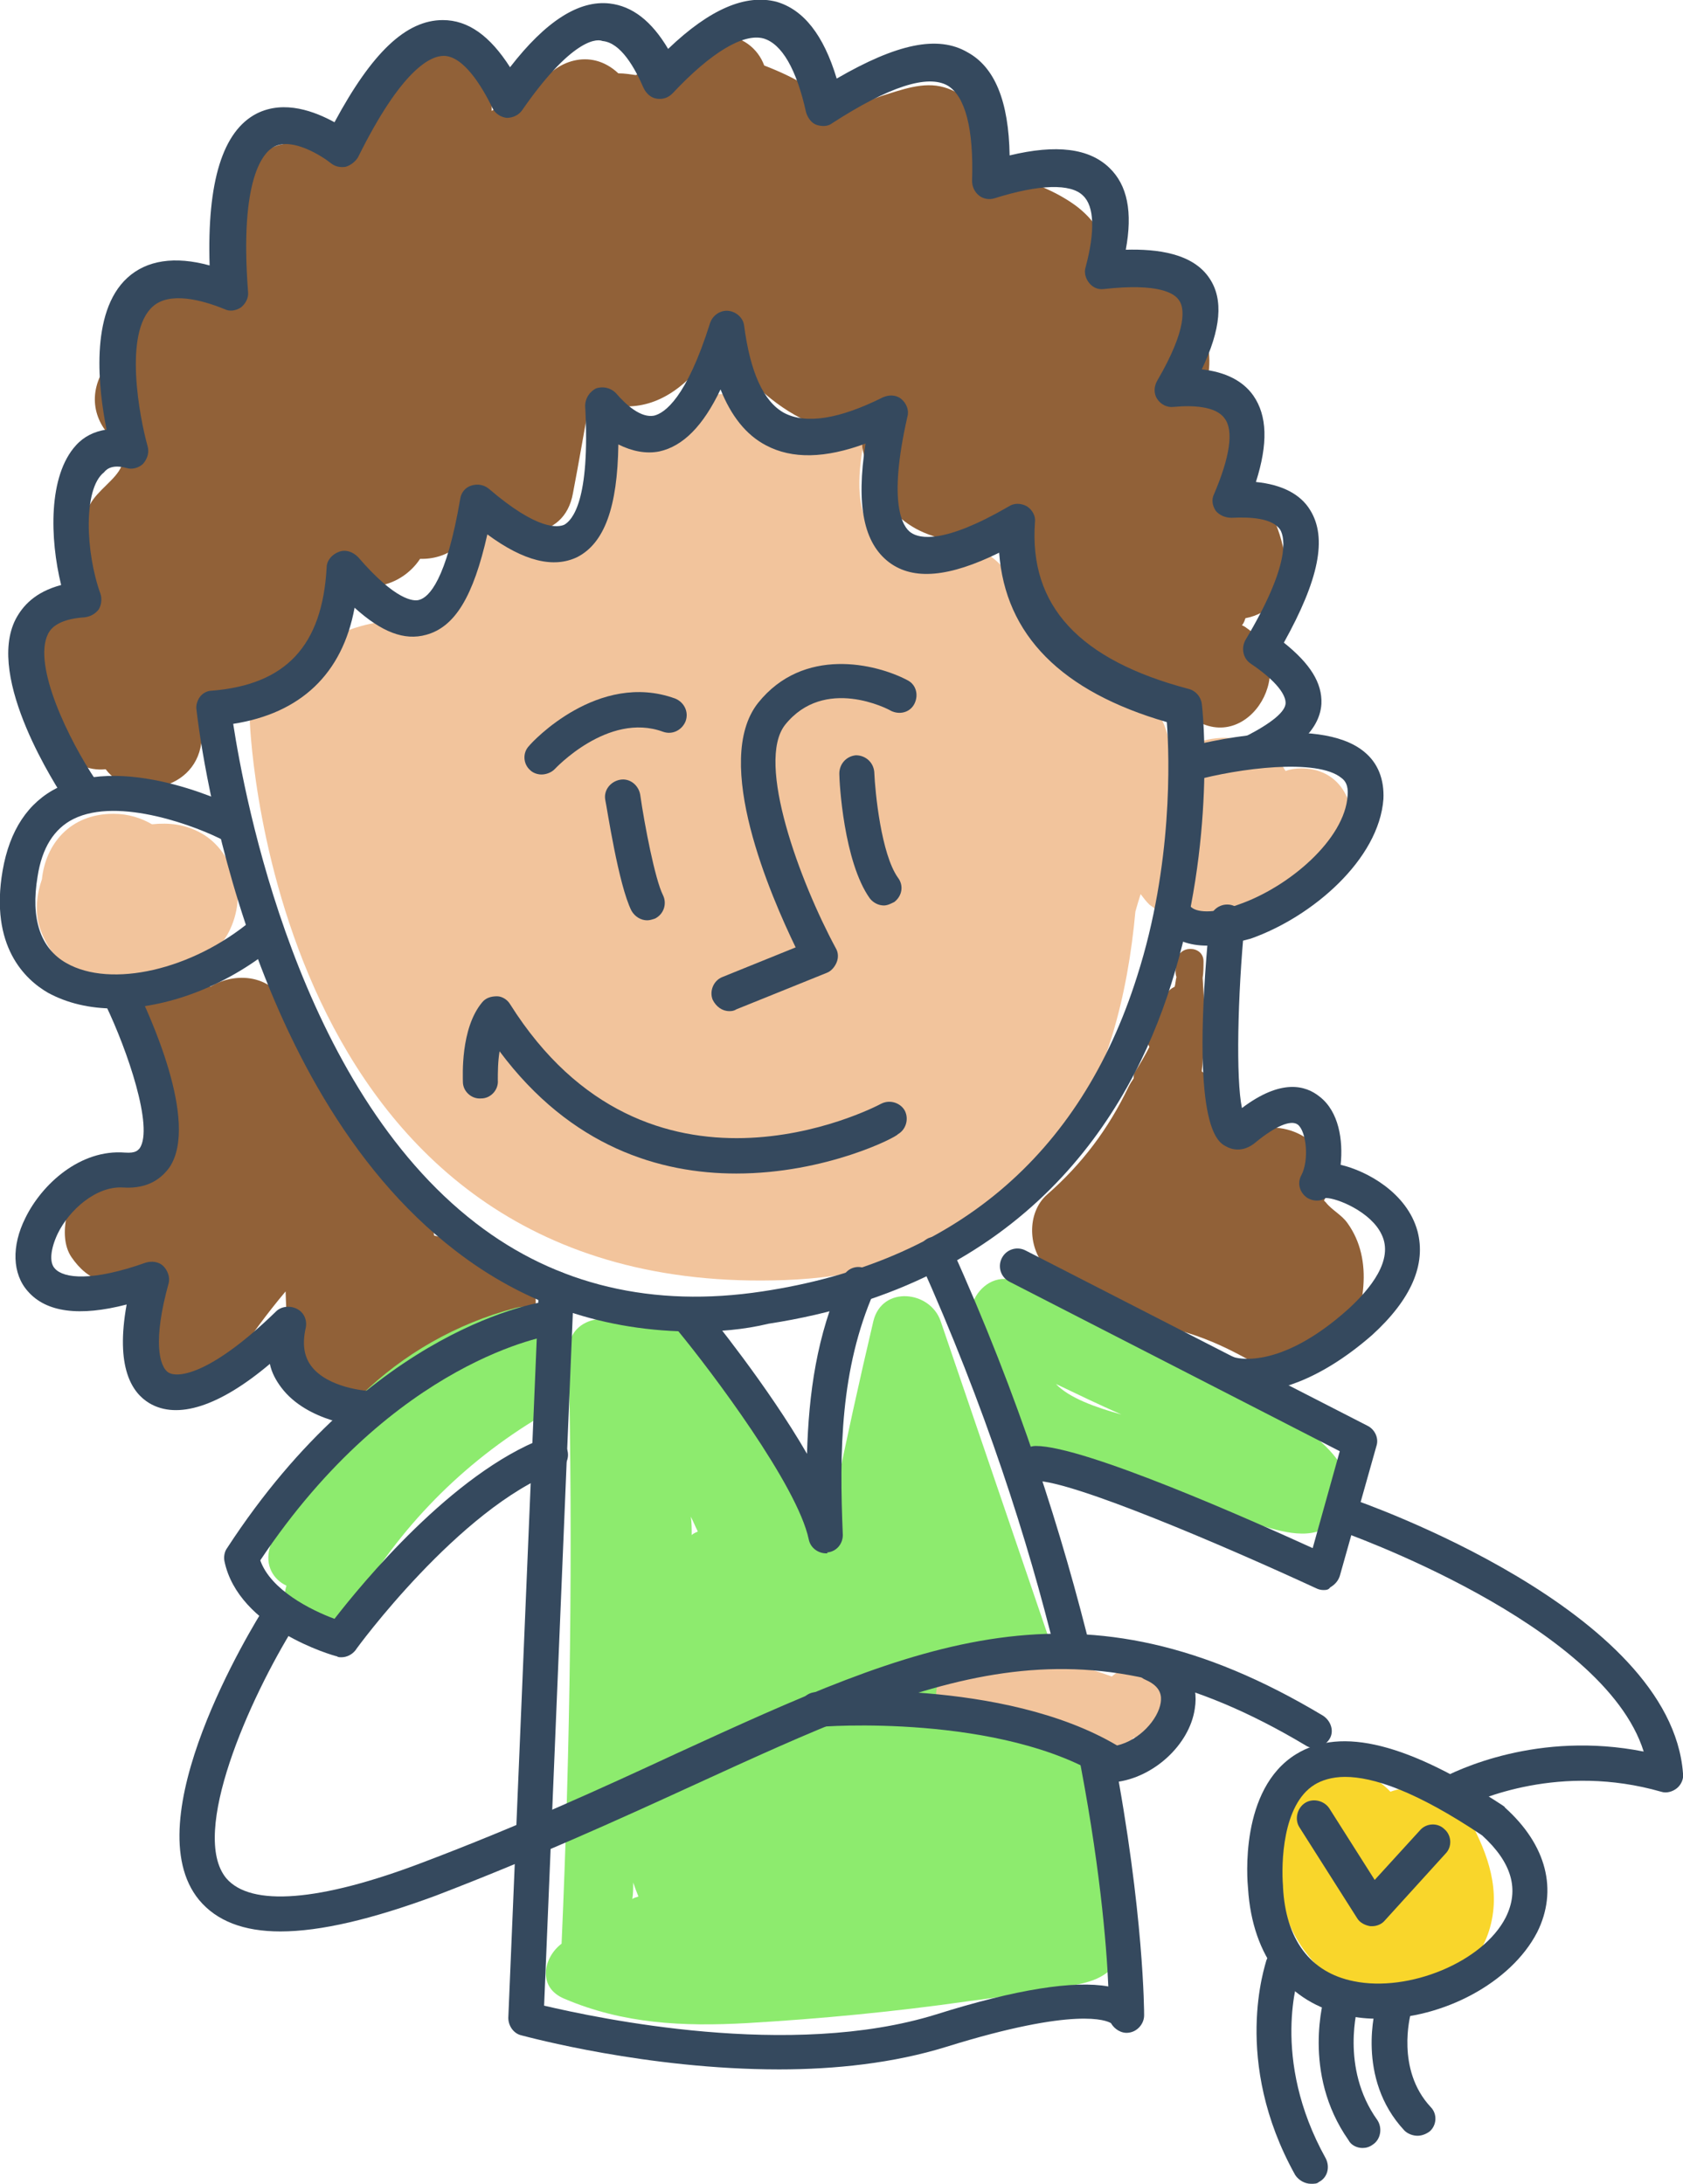 <?xml version="1.0" encoding="utf-8"?>
<!-- Generator: Adobe Illustrator 22.0.0, SVG Export Plug-In . SVG Version: 6.00 Build 0)  -->
<svg version="1.1" id="Calque_1" xmlns="http://www.w3.org/2000/svg" xmlns:xlink="http://www.w3.org/1999/xlink" x="0px" y="0px"
	 viewBox="0 0 192.7 250.1" style="enable-background:new 0 0 192.7 250.1;" xml:space="preserve">
<style type="text/css">
	.st0{fill:#8DEB6E;}
	.st1{fill:#F2C49C;}
	.st2{fill:#916138;}
	.st3{fill:#F9D62B;}
	.st4{fill:#35495E;}
</style>
<path class="st0" d="M127.5,216c-0.8-3.3-1.7-6.6-2.5-10c0.5-0.8,0.7-1.9,0.3-3.1l-17.6-51.6c-1.2-3.5-6.7-4.1-7.7,0
	c-1.6,6.8-3.1,13.6-4.5,20.5c-0.9,0.6-1.6,1.4-1.8,2.5c-1.5-2.6-3.1-5-4.7-7.4c-3.7-5.6-7.9-11-12.5-16c-1.9-2.1-4.5-1.3-5.8,0.5
	c-2.4-1-5.7,0.2-5.6,3.5c0.5,22.6,0.2,45.1-0.8,67.7c-2.1,1.6-2.8,5,0.3,6.3c6.8,2.9,13.6,3.2,20.9,2.8c8.5-0.5,16.9-1.3,25.3-2.5
	c3.8-0.5,7.6-1,11.3-1.7c2.5-0.4,4.8-0.9,6.1-3.3C129.4,221.6,128.2,218.5,127.5,216 M79.2,175.8c0-0.7,0-1.4-0.1-2.1
	c0.3,0.6,0.5,1.1,0.8,1.7C79.7,175.5,79.4,175.6,79.2,175.8 M72.5,215.6c0.2,0.6,0.4,1.1,0.6,1.6c-0.2,0.1-0.5,0.1-0.7,0.3
	C72.5,216.9,72.5,216.2,72.5,215.6"/>
<path class="st1" d="M28.7,82.6C28.7,82.5,28.7,82.5,28.7,82.6C28.6,82.7,28.6,82.7,28.7,82.6"/>
<path class="st1" d="M149,88c-0.7,0-1.3,0.1-1.8,0.3c-1.3-2.2-3.6-3.8-6.9-3.8c-2.8,0-4.9,1.1-6.3,2.8c0.1-3-0.9-5.9-3.3-7.7
	c0,0,0.1,0,0.2,0c0,0-0.1-0.1-0.4-0.2c-0.6-0.4-1.2-0.7-1.9-1c-2.7-1.5-7.4-4.2-11.3-7.4c-0.3-0.8-0.5-1.7-0.6-2.6
	c-0.3-2-2.2-4.1-3.9-5.1c-0.4-0.2-0.9-0.4-1.3-0.6c0-0.1-0.1-0.2-0.1-0.3c-0.2,0-0.3,0.1-0.5,0.1c-1.5-0.4-3.2-0.5-4.7-0.1
	c-0.6,0.2-1.2,0.5-1.8,0.8c-4.6-0.5-7.7-4-5-14.8c-2.6,0.5-5.6,1.3-8.7,2.2c-1.1-3.7-5.5-5.9-9.2-5.4c-2.9,0.4-5,2-6.2,4.3
	c-1.3,0.3-2.5,0.8-3.6,1.5c-1.3-2-1.5-0.6-1.9,1.9c-0.5,0.7-0.9,1.6-1.1,2.5c-0.2,1.1-0.3,2.2-0.1,3.4c-0.6,1.6-1.5,2.9-2.9,3.6
	c-0.5-0.5-1-0.9-1.7-1.3c-2.8-1.6-6.9-1.4-9.6,0.6c-0.4,2.4-1.2,4.7-3.1,6.4c-1.8,1.5-4,2.1-6.2,1.9c-0.3,0.4-0.7,0.8-1.1,1.2
	c-9.7,1-14.8,10.3-15.4,11.4c0.1,2,3,66.2,61.3,64c30.6-1.2,38.4-23.6,40.1-42.2c0.2-0.7,0.4-1.4,0.6-2c0.3,0.4,0.6,0.8,1,1.2
	c0.6,0.4,1.1,0.9,1.7,1.3c1.3,0.8,2.8,1.2,4.3,1.2c0.3,0,0.6,0.1,0.8,0c1-0.1,2-0.2,3-0.4c0.9-0.2,1.8-0.7,2.6-1.1
	c0.3-0.1,0.5-0.3,0.8-0.5c1-0.5,1.8-1.3,2.4-2.2c0.3-0.3,0.6-0.7,0.8-1.1c0.7-0.2,1.2-0.5,1.7-0.8C156.7,99,156.4,88,149,88"/>
<path class="st1" d="M26.9,100.5c-0.7-2.1-1.9-4-3.9-5.1c-1.8-1-3.6-1.2-5.6-1c-1.2-0.7-2.7-1.2-4.4-1.2c-5.1,0-7.8,3.6-8.2,7.5
	c-0.6,1.7-0.8,3.7-0.3,5.4c0.7,2.1,1.9,4,3.9,5.1c2.1,1.1,4.2,1.3,6.5,0.9c2-0.4,4-0.8,6-1.1c2-0.4,4.1-2.2,5.1-3.9
	C27.1,105.2,27.6,102.6,26.9,100.5"/>
<path class="st2" d="M57,143.4c-2.4-0.6-4.9-1.3-7.3-1.9c-0.1-1.5-0.6-3.2-1.8-4.2c-1.2-1.1-2.4-2.2-3.5-3.5
	c-0.5-0.6-1.3-1.1-2.1-1.4c-0.5-2.1-1.8-3.4-3.4-3.9c-0.1-1-0.5-2-1.1-2.8c-0.3-2.1-1.5-3.5-3-4.3c-0.6-1.8-1.1-3.5-1.6-5.2
	c-1.3-4.5-6-5.1-9.1-3.2c-4.1-1.8-10.2,1.3-8.5,6.9c1.5,4.8,2.1,9.5,2.1,14.5c-1,0.1-1.9,0.3-2.6,0.8l-0.1,0
	c-1.5-0.4-3.3-0.2-4.6,0.6c-1.2,0.7-2.4,2.2-2.8,3.6c-0.3,1.5-0.3,3.3,0.6,4.6c0.9,1.3,2,2.3,3.6,2.8c0.8,0.2,1.7,0.5,2.5,0.7
	c1.2,0.4,2.7,0.2,3.9-0.3c-0.6,0.9-1.3,1.8-1.8,2.7c-1.8,2.7-0.6,6.6,2.2,8.2c2.9,1.7,6.5,0.6,8.2-2.2c1.8-2.8,3.8-5.5,5.9-8
	c0.1,2.9,0.1,5.9,1.9,8.2c2,2.6,4.9,3.4,8.1,3.6c2.4,0.2,4.8-1.7,5.6-3.9c0.2,0.1,0.4,0.1,0.5,0.2c2.1,0.6,3.8,0.1,5.1-0.9
	c3,0.7,6.5-1.1,7.2-4.2C62,147.6,60.3,144.2,57,143.4"/>
<path class="st2" d="M147.3,65.3c-0.3-3.7-1.6-7.3-4.3-9.9c0.3-2.2,0-4.3-1.2-6.6c-1-1.9-2.3-3.5-3.6-5.2c0.6-2.4,0.2-5.1-1.2-7.3
	c-1.9-3-5.2-4.6-8.2-6.3c-0.6-0.3-1.3-0.6-2-0.7c-0.4-2.2-1.4-4.1-3.7-5.8c-2.5-1.8-5.7-3-8.9-3.6c-0.7-4.1-1.9-8.7-6.1-9.9
	c-2.4-0.7-4.9,0.3-7.2,1c-1.7,0.6-3.4,1.3-5,2.1c-1.9-2.6-4.8-4.2-8.4-5.6C86.8,5.6,85,4,82.2,4c-2.5,0-4.1,1.2-5,2.9
	c-1.5,0.4-3,1-4.4,1.7c-0.7-0.1-1.3-0.2-2-0.2c-3.2-3-7.3-1.4-9.1,1.5c-1.9,0.8-3.6,1.7-5.4,2.8C56.4,9.9,55,7.3,52,6.5
	c-2.9-0.8-6.8,1-7.4,4.2c0,0,0,0-0.1,0.1c0,0,0,0,0,0c0,0,0,0,0,0c-0.2,0.1-0.7,0.3-0.8,0.4c-1.1,0.7-2.3,1.4-3.4,2.1
	c-1.6,1.1-3,2.3-4.3,3.6c-3-1.2-6.8-0.3-7.7,3.8c-0.4,1.7-0.5,3.6-0.9,5.4c-0.4,0.7-0.7,1.5-0.8,2.5c0,0.1,0,0.2-0.1,0.3
	c0,0,0,0.1,0,0.1c-1.1,2.5-2.5,2-5,2.6c-5.8,1.5-7.6,6.5-10,11.4c-1.6,3.4,0,6.5,2.5,8.1c0.1,0.8,0.2,1.7-0.1,2.3
	c-0.6,1.5-2.8,2.8-3.6,4.4c-1.1,1.9-1.5,4.2-1.6,6.3c-0.1,1.4,0.7,3.8,0.2,5.1c-0.5,1.2-3.1,2.3-4,3.7C2.5,77,5,81.3,6.9,85.1
	c1.2,2.4,3.2,3.2,5.2,3c2.8,3.8,10.7,2.6,11-3.6c0-0.7,0.1-1.4,0.1-2.1c1.3-0.4,2.8-0.8,3.2-0.9c3.1-1.1,5.6-2.2,7.7-4.8
	c2.6-3.2,4.1-7.3,4.7-11.5c2.5,3.3,7.2,2,9.3-1.2c3,0.1,6.1-1.8,6.1-5.6c0.4,0.1,0.8,0.1,1.1,0c2.9,3.5,9.3,3.7,10.3-1.9
	c0.7-3.6,1.3-7.3,2-10.9c3.4,1.5,7.1,1.4,10.7-1.7c1.5-1.3,2.8-2.9,3.8-4.7c2.7,3.4,5.7,6.7,9.6,8.7c2,1,4,1.7,6.2,2
	c0.3,0,0.5,0,0.8,0.1c0,0.6,0,1.2,0.1,1.6c0.3,1.4,0.6,2.6,1.3,3.8c1.3,2.5,3.1,4.5,5.7,5.6c3,1.3,6.1,1.1,8.7-0.2
	c2.6,4.1,5.2,8.5,8.5,11.9c3.8,3.9,9.1,6.6,13.6,9.6c6.4,4.3,12.5-6.1,6.1-10.4c-0.1-0.1-0.3-0.2-0.5-0.3c0.2-0.2,0.3-0.5,0.4-0.8
	C145.3,70.3,147.5,68.1,147.3,65.3"/>
<path class="st2" d="M154.3,140.1c-0.7-1-1.8-1.5-2.5-2.4c-0.1-0.1-0.1-0.1-0.2-0.2c0.1-0.2,0.2-0.5,0.3-0.9c1.4-5.5-4.6-8.7-8.5-7
	c-0.1-0.1-0.2-0.3-0.4-0.4c-0.7-0.7-1.8-1.3-2.8-1.6c-0.1-2-1.1-3.7-2.6-4.9c0.1-0.7,0.1-1.4,0.2-2c0.2-2.9,0.1-5.8-0.1-8.7
	c0.1-0.6,0.1-1.3,0.1-1.9c0-1.9-3-1.9-3,0c0,0,0,0.1,0,0.1c-0.1,0.2-0.2,0.5-0.2,0.9c0,0.3,0,0.5,0.1,0.8c-0.1,0.4-0.1,0.7-0.2,1.1
	c-0.4,0.2-0.8,0.5-1,1c-0.7,1.5-1.3,3.1-2,4.6c-0.2,0.5-0.1,0.9,0.1,1.3c-0.5,1-1.1,2-1.6,2.8c-0.2,0.3-0.2,0.5-0.2,0.8
	c-0.2,0.3-0.4,0.6-0.6,1c-2.3,4.8-5.3,8.8-9.3,12.3c-2.4,2.1-2.2,6.3,0,8.5c4,3.9,8.8,5.5,14.1,6.8c2.8,0.7,5.1,1.6,7.6,2.9
	c2.1,1.1,4.4,2.5,6.8,2.4c4.9-0.3,7.4-5.8,7.7-10.1C156.3,144.7,155.8,142.2,154.3,140.1"/>
<path class="st3" d="M168.3,208.5c-1.6-3.1-5.9-4.5-9.1-3.3c-1.4-1.5-3.4-2.5-5.4-2.4c-4.2,0.2-7.3,3.3-7.5,7.5
	c-0.2,4,0.1,8.2,2.2,11.8c2.3,3.9,6.3,6.8,10.9,6.8c5,0,9.6-3,11.1-7.8C171.9,216.6,170.4,212.4,168.3,208.5"/>
<path class="st0" d="M59,149.8c-13.6,3.6-24.2,14-28.1,27.4c-0.6,2.1,0.4,3.7,1.9,4.4c-1.4,4.2,4.9,7.6,7.2,3.3
	c5.1-9.2,12.2-16.7,21.1-22.2c2.3-1.4,2.3-4,1.1-5.7C65.7,154.9,63.6,148.6,59,149.8"/>
<path class="st1" d="M130,191c-1.2,0-2,0.4-2.7,1c-5.2-1.9-10.8-2.6-16.3-2.1c-5.1,0.4-5.1,8.4,0,8c5.2-0.5,10,0.2,14.9,2.1
	c1.7,0.7,3.1,0.1,3.9-1c0.1,0,0.1,0,0.2,0C135.1,199,135.1,191,130,191"/>
<path class="st0" d="M142.4,159.4c-8.4-4.3-17.3-7.2-25.4-12.3c-4.3-2.7-8.3,4-4.2,6.8c-0.5,0.6-0.9,1.5-0.8,2.6
	c0.1,3.5,0.9,6.9,4,9c3.8,2.4,9,3.4,13.2,4.8c5,1.5,10,3,15.1,4.4c3.1,0.9,6.6,1.9,8.9-0.9C158.3,167.7,146.4,161.5,142.4,159.4
	 M120.9,158.5c2.5,1.2,5,2.4,7.5,3.5C125.5,161.2,122.4,160.1,120.9,158.5"/>
<path class="st4" d="M79.6,152.5c-10.3,0-19.5-3.1-27.5-9.3c-24.7-19-29.4-60.1-29.6-61.9c-0.1-0.5,0.1-1.1,0.4-1.5
	c0.3-0.4,0.8-0.7,1.4-0.7c8.4-0.7,12.6-5.1,13.1-14.1c0-0.8,0.6-1.5,1.4-1.8c0.8-0.3,1.6,0,2.2,0.6c4.3,5,6.4,5.1,7,4.9
	c1.1-0.3,3.1-2.2,4.7-11.6c0.1-0.7,0.6-1.3,1.3-1.5c0.7-0.2,1.4-0.1,2,0.4c5.6,4.8,7.9,4.4,8.6,4.1c0.9-0.5,3-2.7,2.4-13.6
	c0-0.9,0.5-1.6,1.2-2c0.8-0.3,1.7-0.1,2.3,0.5c1.2,1.4,2.9,2.9,4.4,2.6c1.2-0.3,3.7-2,6.4-10.6c0.3-0.9,1.2-1.5,2.1-1.4
	c0.9,0.1,1.7,0.8,1.8,1.7c0.7,5.3,2.2,8.7,4.6,10c2.5,1.3,6.3,0.7,11.3-1.8c0.7-0.3,1.5-0.3,2.1,0.2c0.6,0.5,0.9,1.3,0.7,2
	c-2.3,10.1-0.5,12.7,0.4,13.3c1,0.7,3.8,1.3,11.2-3c0.6-0.4,1.4-0.4,2.1,0c0.6,0.4,1,1.1,0.9,1.8c-0.7,9.6,5.1,15.8,17.6,19.1
	c0.8,0.2,1.4,0.9,1.5,1.7c0.1,0.6,1.7,15.7-3.5,32.1c-4.8,15.3-16.8,34.4-46.1,38.9C85.1,152.3,82.3,152.5,79.6,152.5 M26.7,82.9
	c1.3,8.4,7.4,41.5,27.8,57.2c9.2,7.1,20.3,9.7,32.8,7.8c21.9-3.3,36.4-15.5,42.9-36.1c4.1-12.8,3.7-25.1,3.4-29.1
	c-12.1-3.5-18.5-10-19.2-19.4c-5.7,2.8-9.8,3.2-12.6,1.1c-2.9-2.2-3.8-6.5-2.7-13.6c-4.6,1.7-8.4,1.8-11.4,0.2
	c-2.3-1.2-4-3.4-5.2-6.4c-2,4.2-4.3,6.5-7,7.1c-1.5,0.3-3.1,0-4.7-0.8c-0.1,7.2-1.6,11.3-4.7,12.9c-2.7,1.3-6.1,0.5-10.3-2.6
	c-1.6,7.1-3.7,10.6-7,11.5c-2.5,0.7-5.1-0.3-8.2-3.1C39.2,77.2,34.4,81.7,26.7,82.9"/>
<path class="st4" d="M83.5,115.8c-0.8,0-1.5-0.5-1.9-1.3c-0.4-1,0.1-2.2,1.1-2.6l8.4-3.4c-2.8-5.8-9.6-21.3-4.3-28
	c5.2-6.5,13.5-4.5,17.1-2.6c1,0.5,1.3,1.7,0.8,2.7c-0.5,1-1.7,1.3-2.7,0.8c-0.3-0.2-7.6-4-12.1,1.6c-3.4,4.3,1.7,18,5.8,25.6
	c0.3,0.5,0.3,1.1,0.1,1.6c-0.2,0.5-0.6,1-1.1,1.2l-10.4,4.2C84,115.8,83.7,115.8,83.5,115.8"/>
<path class="st4" d="M62,88.7c-0.5,0-1-0.2-1.3-0.5c-0.8-0.7-0.9-2-0.1-2.8c0.3-0.4,7.9-8.6,16.7-5.4c1,0.4,1.6,1.5,1.2,2.6
	c-0.4,1-1.5,1.6-2.6,1.2c-6.3-2.3-12.4,4.3-12.4,4.3C63.1,88.5,62.5,88.7,62,88.7"/>
<path class="st4" d="M13.1,115.5c-2.8,0-5.4-0.6-7.6-1.8c-2.6-1.5-6.7-5.3-5.2-14c0.8-4.6,2.9-7.8,6.3-9.5c8.1-4,20.4,2.2,20.9,2.5
	c1,0.5,1.4,1.7,0.9,2.7c-0.5,1-1.7,1.4-2.7,0.9c-3-1.6-12.1-5.1-17.3-2.5c-2.2,1.1-3.6,3.3-4.1,6.6c-0.8,4.8,0.3,8.2,3.3,9.9
	c5.1,2.9,14.4,0.8,21.2-4.9c0.9-0.7,2.1-0.6,2.8,0.3c0.7,0.9,0.6,2.1-0.3,2.8C25.8,113,19,115.5,13.1,115.5"/>
<path class="st4" d="M138.2,108.3c-2,0-3.7-0.6-4.8-1.8c-0.7-0.8-0.7-2.1,0.1-2.8c0.8-0.7,2.1-0.7,2.8,0.1c0.6,0.7,2.6,0.9,5.5-0.2
	c5.8-2,12.2-7.5,12.5-12.5c0.1-1.2-0.3-1.7-0.7-2c-2.8-2.3-11.8-1.1-16.9,0.3c-1.1,0.3-2.2-0.4-2.4-1.4c-0.3-1.1,0.4-2.2,1.4-2.4
	c1.5-0.4,15.2-3.9,20.5,0.5c1.6,1.3,2.3,3.2,2.2,5.4c-0.5,6.9-8.1,13.5-15.2,16C141.4,108,139.7,108.3,138.2,108.3"/>
<path class="st4" d="M151.5,182.1c-0.3,0-0.6-0.1-0.8-0.2c-10.6-4.9-27.9-12.3-32.1-12.3c-1.1,0-2-0.9-2-2c0-1.1,0.9-2,2-2
	c5.6,0,24.9,8.6,31.7,11.7l3.1-11.1l-37.8-19.4c-1-0.5-1.4-1.7-0.9-2.7c0.5-1,1.7-1.4,2.7-0.9l39.2,20.1c0.8,0.4,1.3,1.4,1,2.3
	l-4.2,14.9c-0.2,0.6-0.6,1-1.1,1.3C152.1,182.1,151.8,182.1,151.5,182.1"/>
<path class="st4" d="M127.5,200.8c-0.2,0-0.4,0.1-0.6,0.1c-0.9,0-1.6-0.3-2.2-0.6c-0.5,0-1-0.1-1.4-0.3c2.6,13,3.4,22.7,3.6,27.5
	c-3.9-0.7-10.5,0.3-19.7,3.2c-16.7,5.2-38.9,0.4-44.9-1l3.4-82c0-1.1-0.8-2-1.9-2.1c0,0-0.1,0-0.1,0c-1.1,0-2,0.8-2,1.9l-3.5,83.6
	c0,0.9,0.6,1.8,1.5,2c0.8,0.2,14.4,3.9,29.5,3.9c6.4,0,13.1-0.7,19.2-2.6c14.8-4.6,18.3-3,18.8-2.7c0.4,0.7,1.2,1.2,2,1.1
	c1-0.1,1.8-1,1.8-2C131,230.6,131,219.1,127.5,200.8"/>
<path class="st4" d="M120.9,189.5c0.6-0.3,1.2-0.6,2.1-0.6c0.8,0,1.5,0.2,2,0.5c-3.3-13.5-8.3-29.4-16.1-46.6c-0.5-1-1.6-1.4-2.6-1
	c-1,0.5-1.5,1.6-1,2.6C112.8,161.1,117.7,176.4,120.9,189.5"/>
<polyline class="st4" points="127,231.2 127,231.2 127,231.2 "/>
<polyline class="st4" points="127,231.2 127,231.2 127,231.2 "/>
<path class="st4" d="M94.6,177.9c-0.9,0-1.8-0.6-2-1.6c-1.3-6.2-11.2-19.3-14.9-23.8c-0.7-0.9-0.6-2.1,0.3-2.8
	c0.9-0.7,2.1-0.6,2.8,0.3c0.4,0.5,7.1,8.7,11.6,16.5c0.2-6.9,1.1-13.6,4.1-20.2c0.4-1,1.6-1.5,2.6-1c1,0.4,1.5,1.6,1,2.6
	c-3.9,8.9-4,18.3-3.6,27.9c0,1-0.7,1.9-1.8,2C94.8,177.9,94.7,177.9,94.6,177.9"/>
<path class="st4" d="M39.1,189.8c-0.2,0-0.4,0-0.5-0.1c-0.5-0.1-11.3-3.2-12.9-10.9c-0.1-0.5,0-1.1,0.3-1.5
	c16.6-25.5,36-28.2,36.8-28.3c1.1-0.1,2.1,0.6,2.2,1.7c0.1,1.1-0.6,2.1-1.7,2.2c-0.2,0-18.1,2.7-33.5,25.8c1.2,3.4,5.8,5.7,8.5,6.7
	c3.1-4,13.5-16.7,24-20.7c1-0.4,2.2,0.1,2.6,1.2c0.4,1-0.1,2.2-1.2,2.6c-11.1,4.2-22.9,20.3-23,20.5
	C40.3,189.5,39.7,189.8,39.1,189.8"/>
<path class="st4" d="M84.3,134.4c-8.7,0-18.9-3-27.1-14c-0.2,1.2-0.2,2.5-0.2,3.3c0.1,1.1-0.8,2.1-1.9,2.1c-1.1,0.1-2.1-0.8-2.1-1.9
	c0-0.6-0.3-6.1,2.2-9.1c0.4-0.5,1-0.7,1.7-0.7c0.6,0,1.2,0.4,1.5,0.9c15.8,25.1,41.4,12,42.5,11.4c1-0.5,2.2-0.1,2.7,0.8
	c0.5,1,0.1,2.2-0.8,2.7C102.7,130.2,94.6,134.4,84.3,134.4"/>
<path class="st4" d="M74.1,105.4c-0.7,0-1.4-0.4-1.8-1.1c-1.5-3-2.8-11.8-3-12.7c-0.2-1.1,0.6-2.1,1.7-2.3c1.1-0.2,2.1,0.6,2.3,1.7
	c0.5,3.5,1.7,9.7,2.6,11.5c0.5,1,0.1,2.2-0.9,2.7C74.7,105.3,74.4,105.4,74.1,105.4"/>
<path class="st4" d="M101.2,103.7c-0.6,0-1.2-0.3-1.6-0.8c-3-4.2-3.5-13.3-3.5-14.3c0-1.1,0.8-2,1.9-2.1c1.1,0,2,0.8,2.1,1.9
	c0.1,2.4,0.8,9.4,2.7,12.1c0.7,0.9,0.5,2.1-0.4,2.8C102,103.5,101.6,103.7,101.2,103.7"/>
<path class="st4" d="M157.9,231.2c-1.3,0-2.5-0.1-3.7-0.4c-6.7-1.4-10.8-6.7-11.3-14.5c-0.1-1-1-11.4,5.5-15.4
	c5.2-3.2,12.9-1.2,23.7,5.9c0.1,0.1,0.2,0.1,0.2,0.2c4.8,4.3,6.1,9.5,3.7,14.3C173,227.1,165.2,231.2,157.9,231.2 M154,203.5
	c-1.5,0-2.7,0.4-3.5,0.9c-3.7,2.3-3.8,9.1-3.6,11.6c0,0,0,0.1,0,0.1c0.3,6,3.1,9.8,8.1,10.8c6.3,1.3,14.8-2.2,17.4-7.3
	c1.6-3.2,0.7-6.3-2.7-9.4C162.1,205.1,157.2,203.5,154,203.5"/>
<path class="st4" d="M157.1,220.6c-0.1,0-0.1,0-0.2,0c-0.6-0.1-1.2-0.4-1.5-0.9l-6.6-10.4c-0.6-0.9-0.3-2.2,0.6-2.8
	c0.9-0.6,2.2-0.3,2.8,0.6l5.2,8.2l5.2-5.7c0.7-0.8,2-0.9,2.8-0.1c0.8,0.7,0.9,2,0.1,2.8l-6.9,7.6
	C158.2,220.4,157.6,220.6,157.1,220.6"/>
<path class="st4" d="M154.6,171.6c-1.1-0.4-2.2,0.2-2.5,1.2c-0.4,1,0.2,2.2,1.2,2.5c0.3,0.1,30.3,10.6,34.9,25.3
	c-12.1-2.4-21.4,2.1-23.4,3.2c1.4,0.6,2.1,2,2.2,3.4c2.3-1.2,11.7-5.3,23.2-2c0.6,0.2,1.3,0,1.8-0.4c0.5-0.4,0.8-1.1,0.7-1.7
	C191.3,184.4,156.1,172.1,154.6,171.6"/>
<path class="st4" d="M32.1,221.2c-4.2,0-7.3-1.2-9.3-3.6c-7.5-9.1,6-31.2,7.6-33.7c0.6-0.9,1.8-1.2,2.8-0.6c0.9,0.6,1.2,1.8,0.6,2.8
	c-5.3,8.5-12.1,23.9-7.9,29c2.8,3.3,10.7,2.7,22.5-1.8c11.1-4.2,20.7-8.6,29.1-12.5c27.7-12.7,46-21.1,74-4.3
	c0.9,0.6,1.3,1.8,0.7,2.7c-0.6,0.9-1.8,1.3-2.7,0.7c-26.1-15.6-42.7-8-70.2,4.6c-8.5,3.9-18.2,8.3-29.4,12.6
	C42.6,219.8,36.7,221.2,32.1,221.2"/>
<path class="st4" d="M127.6,204c-0.4,0-0.8-0.1-1.1-0.3c-11.8-7.5-32.6-6-32.8-5.9c-1.1,0.1-2.1-0.7-2.2-1.8
	c-0.1-1.1,0.7-2.1,1.8-2.2c0.9-0.1,21.6-1.6,34.6,6.1c2.6-0.6,4.7-3,5-4.9c0.1-0.7,0.1-1.8-1.7-2.6c-1-0.4-1.5-1.6-1-2.6
	c0.4-1,1.6-1.5,2.6-1c3,1.3,4.5,3.9,4,6.9c-0.6,4.1-4.7,7.9-9.1,8.4C127.7,204,127.7,204,127.6,204"/>
<path class="st4" d="M150.1,250.1c-0.7,0-1.4-0.4-1.8-1c-7.3-13.1-3.4-24.1-3.3-24.6c0.4-1,1.5-1.6,2.6-1.2c1,0.4,1.6,1.5,1.2,2.6
	c-0.1,0.4-3.4,9.8,3,21.3c0.5,1,0.2,2.2-0.8,2.7C150.8,250.1,150.5,250.1,150.1,250.1"/>
<path class="st4" d="M156,246c-0.6,0-1.3-0.3-1.6-0.9c-5.4-7.7-2.8-16.3-2.7-16.7c0.3-1.1,1.4-1.7,2.5-1.3c1.1,0.3,1.7,1.4,1.3,2.5
	c0,0.1-2.1,7.2,2.2,13.2c0.6,0.9,0.4,2.2-0.5,2.8C156.8,245.9,156.4,246,156,246"/>
<path class="st4" d="M162.3,244.6c-0.5,0-1.1-0.2-1.5-0.6c-5.6-6-3.3-14.1-3.2-14.4c0.3-1.1,1.4-1.7,2.5-1.4
	c1.1,0.3,1.7,1.4,1.4,2.5c0,0.1-1.7,6.3,2.3,10.6c0.8,0.8,0.7,2.1-0.1,2.8C163.3,244.4,162.8,244.6,162.3,244.6"/>
<path class="st4" d="M41.8,163.4c0,0-0.1,0-0.1,0c-0.3,0-6.5-0.5-9.5-4.5c-0.6-0.8-1.1-1.7-1.3-2.7c-5.8,4.9-10.6,6.4-13.8,4.5
	c-2-1.2-3.9-4.1-2.6-11.3c-5.4,1.4-9.2,0.9-11.3-1.5c-1.8-2-1.9-5.2-0.3-8.4c1.9-3.9,6.3-7.9,11.4-7.5c1.3,0.1,1.5-0.3,1.7-0.5
	c1.6-2.4-1.4-11.2-3.9-16.4c-0.5-1-0.1-2.2,0.9-2.7c1-0.5,2.2-0.1,2.7,0.9c1.2,2.5,7.2,15.2,3.7,20.4c-0.8,1.1-2.3,2.5-5.3,2.3
	c-3.1-0.2-6.2,2.6-7.5,5.3c-0.8,1.7-1,3.3-0.3,4c1,1.1,4.2,1.5,10.4-0.7c0.7-0.2,1.5-0.1,2,0.4c0.5,0.5,0.8,1.3,0.6,2
	c-1.8,6.5-1.1,9.5,0,10.2c1.2,0.7,5.1,0,12.3-7c0.6-0.6,1.6-0.7,2.4-0.3c0.8,0.4,1.2,1.3,1,2.2c-0.4,1.8-0.2,3.2,0.6,4.3
	c1.9,2.6,6.5,2.9,6.6,2.9c1.1,0.1,1.9,1,1.9,2.1C43.8,162.6,42.9,163.4,41.8,163.4"/>
<path class="st4" d="M9.2,92.6c-0.6,0-1.3-0.3-1.7-0.9c-0.9-1.4-9.2-14-5.7-20.8C2.6,69.4,4,67.8,7,67c-1.3-5.3-1.5-12.5,1.7-16
	c0.9-1,2.1-1.6,3.5-1.8c-0.9-4.5-2-13.4,2.4-17.4c2.2-2,5.4-2.5,9.4-1.4C23.7,20.8,25.5,15,29.4,13c3.2-1.6,6.7-0.2,8.9,1
	c4.3-8,8.2-11.7,12.4-11.7h0c2.9,0,5.4,1.8,7.7,5.4c4.1-5.3,7.9-7.7,11.4-7.3c2.6,0.3,4.8,2,6.7,5.2c4.8-4.6,8.9-6.3,12.4-5.4
	C92,1.1,94.3,4,95.8,9c6.9-4,11.6-5,15-3c3.1,1.7,4.7,5.6,4.8,11.8c5.4-1.3,9.1-0.8,11.4,1.4c2.1,2,2.7,5.1,1.9,9.4
	c3.6-0.1,7.7,0.4,9.6,3.3c1.6,2.4,1.3,5.8-0.9,10.4c2.7,0.3,4.7,1.3,5.9,3c1.6,2.3,1.7,5.5,0.3,9.9c3,0.3,5.1,1.4,6.2,3.2
	c2,3.2,1,8-3,15.2c3,2.4,4.4,4.6,4.3,7c-0.2,3.3-3.5,5.5-6.7,7.2c-1,0.5-2.2,0.1-2.7-0.8c-0.5-1-0.1-2.2,0.8-2.7
	c2.9-1.5,4.5-2.8,4.5-3.8c0-0.5-0.3-2-4-4.5c-0.9-0.6-1.1-1.8-0.6-2.7c5.2-8.7,4.5-11.7,4-12.6c-0.9-1.4-3.5-1.5-5.6-1.4
	c-0.7,0-1.4-0.3-1.8-0.8c-0.4-0.6-0.5-1.3-0.2-1.9c1.8-4.2,2.3-7.3,1.2-8.7c-1-1.4-3.7-1.5-5.8-1.3c-0.8,0.1-1.5-0.3-1.9-0.9
	c-0.4-0.6-0.4-1.4,0-2.1c3.5-6,3.1-8.4,2.5-9.2c-0.5-0.8-2.3-2-8.6-1.3c-0.7,0.1-1.3-0.2-1.7-0.7c-0.4-0.5-0.6-1.2-0.4-1.8
	c1.1-4.1,1-7-0.3-8.2c-1.4-1.4-5-1.3-10.1,0.3c-0.6,0.2-1.3,0.1-1.8-0.3c-0.5-0.4-0.8-1-0.8-1.7c0.2-6-0.8-9.7-2.8-10.9
	c-2.3-1.3-6.7,0.1-13.2,4.3c-0.5,0.4-1.2,0.4-1.8,0.2c-0.6-0.2-1-0.8-1.2-1.4c-1.1-5-2.8-7.9-4.9-8.5c-2.3-0.6-6,1.6-10.4,6.3
	c-0.5,0.5-1.1,0.7-1.8,0.6c-0.7-0.1-1.2-0.6-1.5-1.2c-1-2.3-2.6-5.2-4.7-5.4C68,4.3,65,5.1,59.8,12.6c-0.4,0.6-1.1,0.9-1.8,0.9
	c-0.7-0.1-1.3-0.5-1.6-1.1c-1.3-2.7-3.4-6-5.6-6h0c-1.5,0-4.8,1.5-9.8,11.6c-0.3,0.5-0.8,0.9-1.4,1.1c-0.6,0.1-1.2,0-1.7-0.4
	c-1-0.8-4.4-3-6.5-1.9c-1.2,0.6-4,3.5-3,16.6c0.1,0.7-0.3,1.4-0.8,1.8c-0.6,0.4-1.3,0.5-1.9,0.2c-2.7-1.1-6.3-2-8.2-0.3
	c-3.4,3-1.5,12.8-0.6,16c0.2,0.7,0,1.4-0.5,2c-0.5,0.5-1.3,0.7-1.9,0.5c-1.5-0.4-2.2,0-2.6,0.5C9.5,56,9.8,63.3,11.5,68
	c0.2,0.6,0.1,1.3-0.2,1.8c-0.4,0.5-0.9,0.8-1.6,0.9c-3.3,0.2-4,1.5-4.2,1.9c-1.8,3.6,2.4,12.2,5.5,16.8c0.6,0.9,0.4,2.2-0.5,2.8
	C10,92.5,9.6,92.6,9.2,92.6"/>
<path class="st4" d="M142.7,159.5c-1.8,0-2.9-0.4-3-0.4c-1-0.4-1.5-1.6-1.1-2.6c0.4-1,1.6-1.5,2.6-1.1c0.2,0.1,5.2,1.7,13.2-5.5
	c2.5-2.3,5.2-5.6,3.8-8.5c-1.2-2.6-5.1-4.2-6.4-4.2c-0.6,0.4-1.4,0.4-2.1,0c-0.9-0.6-1.2-1.7-0.7-2.6c0.9-1.7,0.6-5-0.4-5.8
	c-0.8-0.6-2.6,0.2-4.8,2c-1.5,1.3-2.9,0.8-3.4,0.5c-1-0.5-4.2-2.2-1.9-25.9c0.1-1.1,1.1-1.9,2.2-1.8c1.1,0.1,1.9,1.1,1.8,2.2
	c-0.8,8.2-1,17.8-0.3,21.1c4.5-3.4,7.3-2.6,8.9-1.3c2.2,1.7,2.7,5,2.4,7.8c3,0.7,7.6,3.2,8.8,7.6c1,3.8-0.7,7.8-5.2,11.9
	C150.8,158.4,145.7,159.5,142.7,159.5 M152.4,136.6C152.4,136.6,152.4,136.6,152.4,136.6C152.4,136.6,152.4,136.6,152.4,136.6
	 M142.5,127.9L142.5,127.9L142.5,127.9z"/>
</svg>
